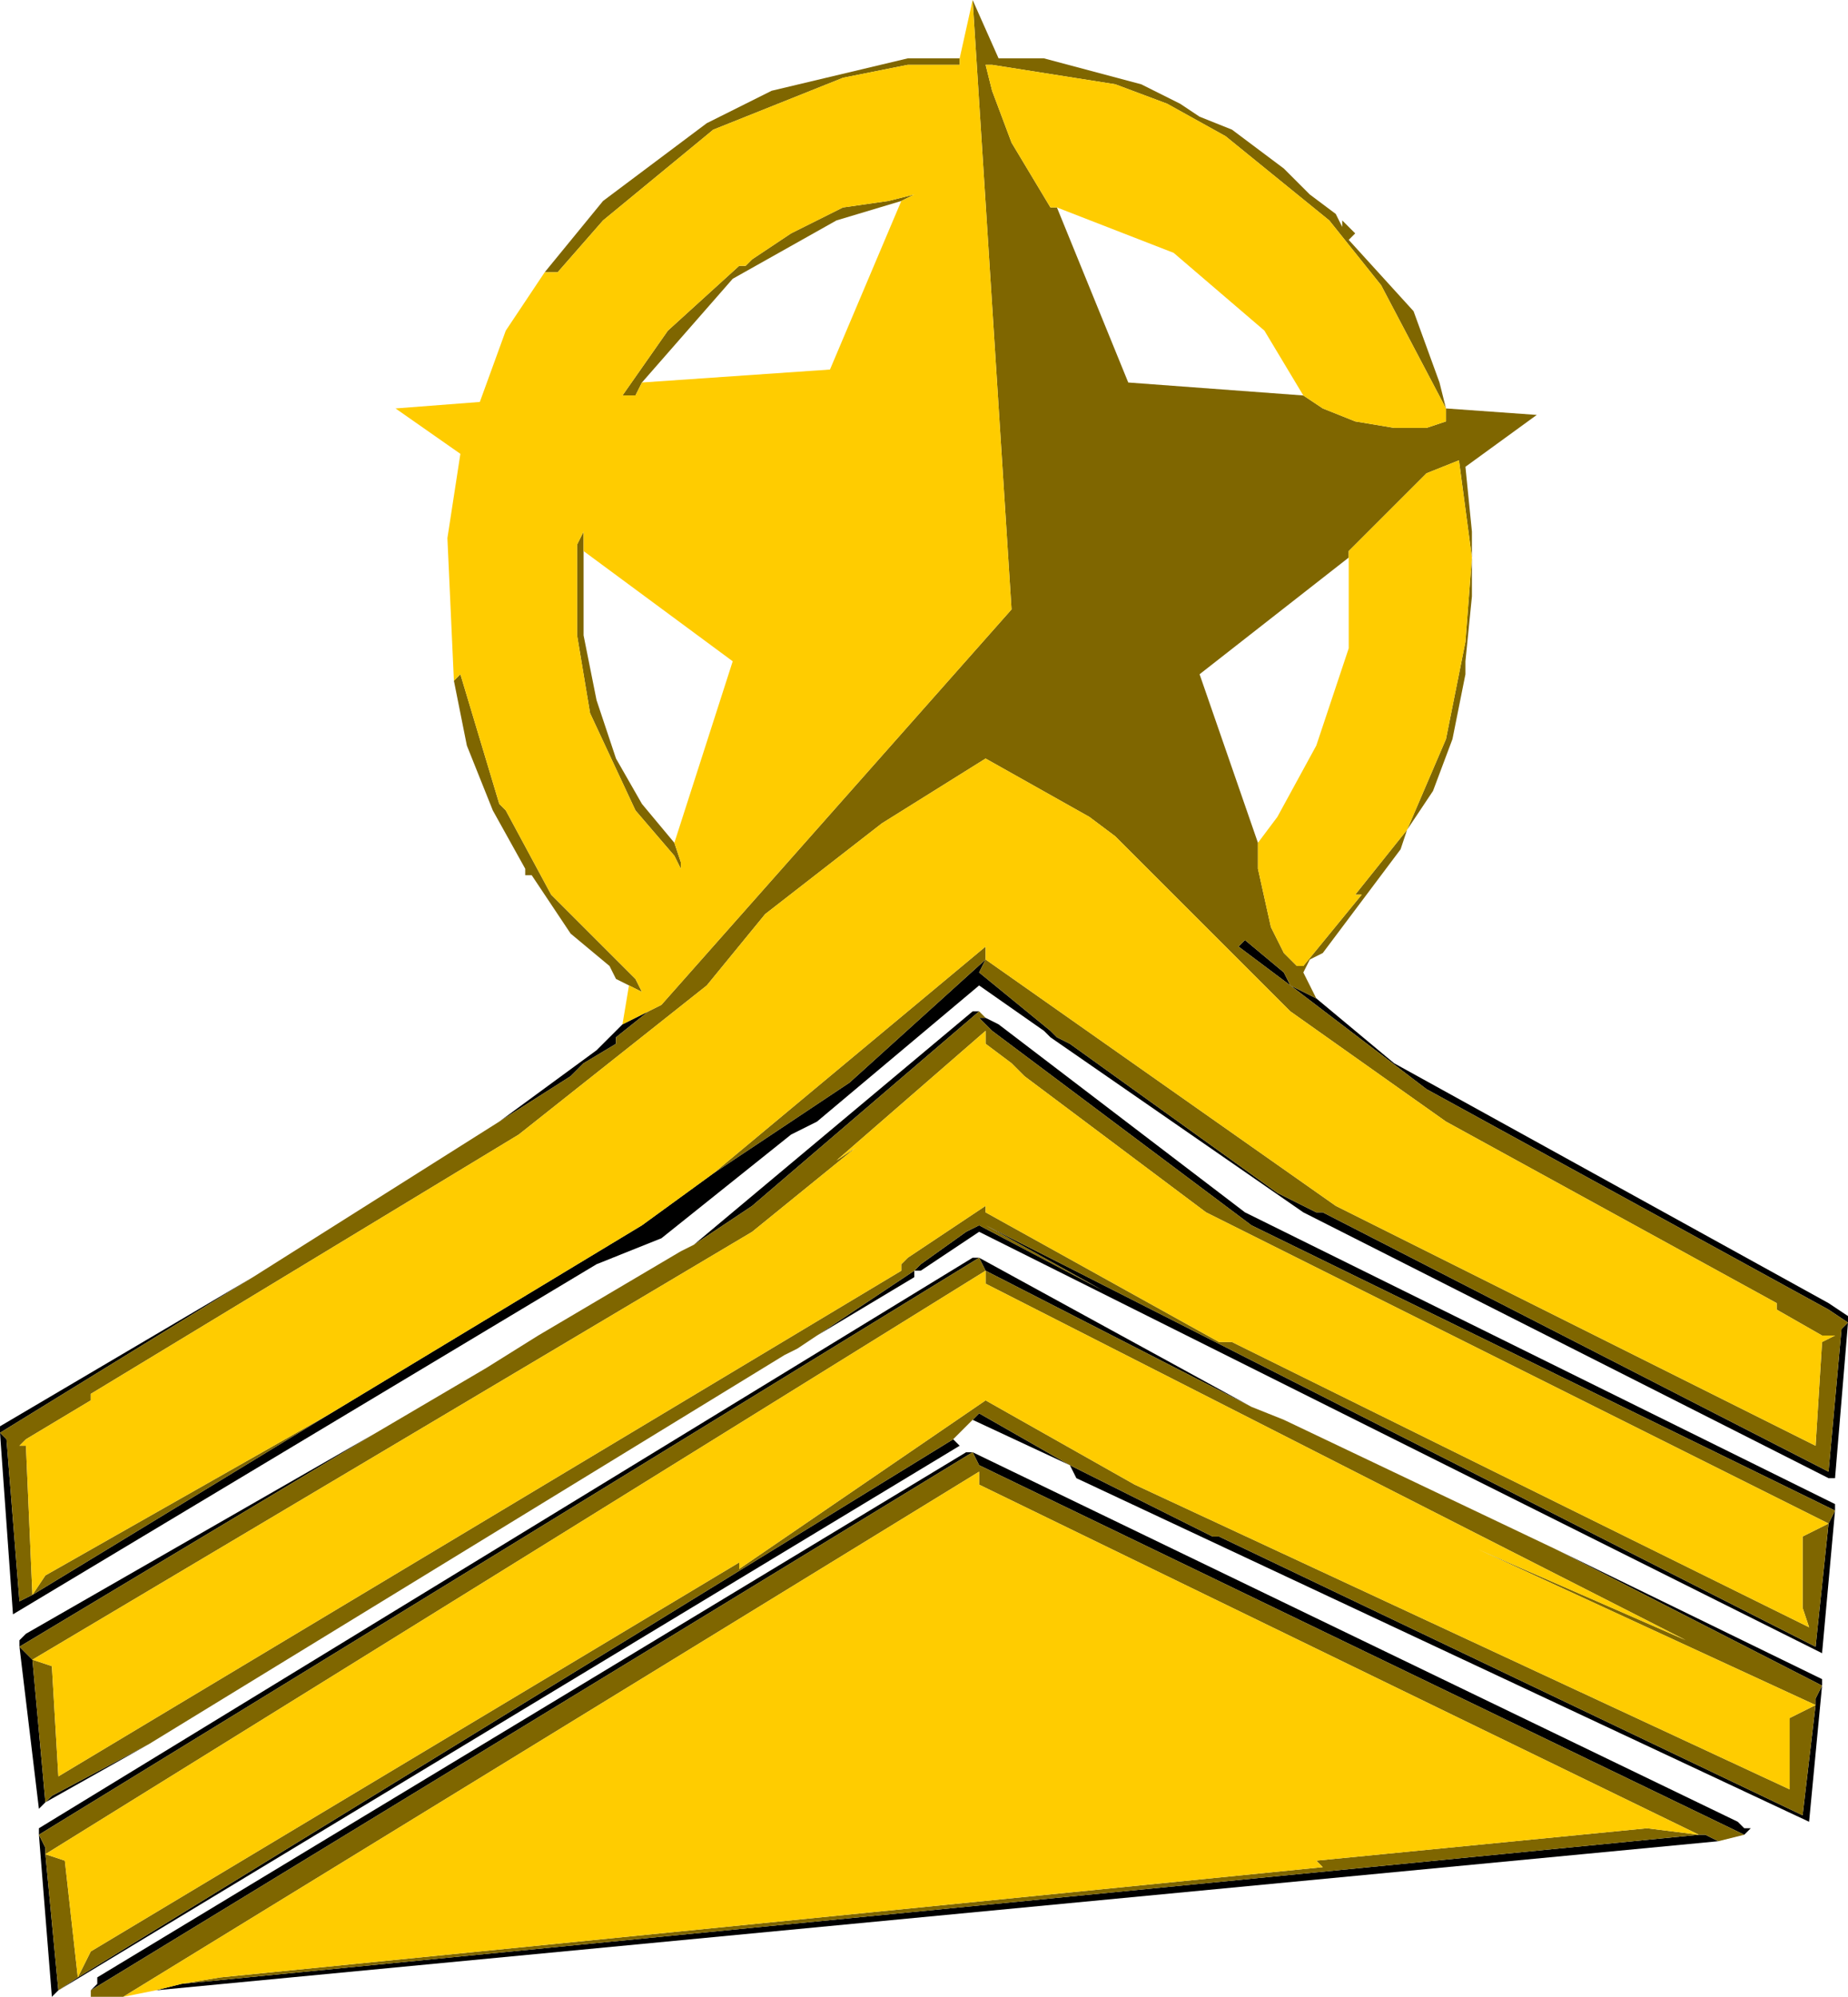 <?xml version="1.0" encoding="UTF-8" standalone="no"?>
<svg xmlns:ffdec="https://www.free-decompiler.com/flash" xmlns:xlink="http://www.w3.org/1999/xlink" ffdec:objectType="shape" height="15.4px" width="14.25px" xmlns="http://www.w3.org/2000/svg">
  <g transform="matrix(1.0, 0.0, 0.0, 1.0, -2.6, 1.7)">
    <path d="M7.6 6.1 L7.35 6.3 7.35 6.35 7.1 6.5 7.0 6.6 6.45 6.95 7.2 6.4 7.4 6.2 7.6 6.1 M4.55 8.15 L2.6 9.35 2.65 9.4 2.75 10.65 2.85 10.6 5.15 9.2 7.55 7.75 8.1 7.35 9.15 6.65 10.2 5.7 10.15 5.8 10.7 6.25 10.75 6.3 10.85 6.35 12.45 7.5 12.75 7.65 12.8 7.65 16.7 9.65 16.8 8.55 16.85 8.5 16.7 8.4 13.6 6.7 12.55 5.9 12.15 5.6 12.2 5.55 12.5 5.8 12.55 5.9 12.75 6.0 13.35 6.5 16.7 8.35 16.85 8.45 16.85 8.5 16.75 9.7 16.7 9.7 12.65 7.65 10.7 6.3 10.65 6.25 10.15 5.9 8.9 6.95 8.7 7.05 7.7 7.85 7.2 8.05 2.7 10.75 2.6 9.35 2.6 9.3 4.55 8.15 M16.7 10.05 L16.75 9.95 12.25 7.75 10.25 6.25 10.15 6.15 10.2 6.15 10.3 6.2 12.2 7.65 16.75 9.9 16.75 9.95 16.65 11.05 10.15 7.8 9.7 8.1 9.65 8.1 9.7 8.05 10.05 7.8 10.15 7.75 11.1 8.25 10.2 7.75 16.6 11.0 16.7 10.05 M10.15 6.1 L8.4 7.6 7.95 7.9 10.1 6.1 10.15 6.1 M5.5 9.35 L2.75 11.0 2.85 11.1 2.95 12.2 3.0 12.15 3.75 11.75 2.95 12.2 2.9 12.25 2.75 11.0 2.75 10.95 2.8 10.9 5.5 9.35 M10.85 9.6 L11.95 10.15 12.0 10.15 16.5 12.3 16.6 11.45 16.6 11.4 16.65 11.3 16.55 12.35 10.9 9.7 10.85 9.6 10.1 9.25 10.15 9.2 10.85 9.6 M16.65 11.3 L14.6 10.25 16.65 11.25 16.65 11.3 M12.25 9.15 L10.2 8.1 10.15 8.0 2.9 12.45 2.95 12.55 2.95 12.6 3.05 13.65 3.2 13.55 9.95 9.4 10.0 9.45 3.05 13.65 3.0 13.7 2.9 12.45 2.9 12.4 10.1 8.0 10.15 8.0 12.25 9.15 M3.3 13.65 L3.35 13.6 3.35 13.55 10.05 9.5 10.1 9.5 16.0 12.35 16.05 12.4 16.1 12.4 16.05 12.45 10.15 9.6 10.1 9.5 3.3 13.65 M15.85 12.5 L3.8 13.65 4.0 13.6 15.7 12.45 15.75 12.45 15.85 12.5 M8.9 8.6 L9.65 8.1 9.65 8.15 8.9 8.6" fill="#000000" fill-rule="evenodd" stroke="none"/>
    <path d="M13.75 1.45 L13.25 0.5 12.85 0.0 12.05 -0.65 11.6 -0.9 11.2 -1.05 10.25 -1.2 10.2 -1.2 10.25 -1.0 10.4 -0.6 10.7 -0.1 10.75 -0.1 11.3 1.25 12.65 1.35 12.8 1.45 13.05 1.55 13.35 1.6 13.6 1.6 13.75 1.55 13.75 1.45 14.45 1.5 13.9 1.9 13.95 2.4 13.95 2.6 13.85 1.85 13.6 1.95 13.0 2.55 13.0 2.6 11.85 3.5 12.3 4.8 12.3 5.0 12.4 5.45 12.5 5.65 12.6 5.75 12.65 5.75 13.1 5.2 13.05 5.2 13.45 4.7 13.4 4.85 12.8 5.65 12.7 5.7 12.65 5.8 12.75 6.0 12.55 5.9 12.5 5.8 12.2 5.55 12.15 5.6 12.55 5.9 13.6 6.7 16.7 8.4 16.85 8.5 16.8 8.55 16.7 9.65 12.8 7.65 12.75 7.65 12.45 7.5 10.85 6.35 10.75 6.3 10.7 6.25 10.15 5.8 10.2 5.7 12.9 7.6 16.6 9.45 16.65 8.65 16.75 8.6 16.65 8.6 16.3 8.4 16.3 8.35 13.75 6.95 12.55 6.1 11.2 4.75 11.0 4.6 10.2 4.15 9.4 4.65 8.5 5.35 8.05 5.9 6.6 7.05 3.3 9.05 3.3 9.1 2.8 9.4 2.75 9.45 2.8 9.45 2.85 10.6 2.75 10.65 2.65 9.4 2.6 9.35 4.55 8.15 6.45 6.95 7.0 6.6 7.1 6.5 7.35 6.35 7.35 6.3 7.6 6.1 7.7 6.05 10.4 3.0 10.1 -1.7 10.3 -1.25 10.65 -1.25 11.4 -1.05 11.7 -0.9 11.85 -0.8 12.1 -0.7 12.5 -0.4 12.7 -0.2 12.9 -0.05 12.95 0.05 12.95 0.0 13.05 0.1 13.0 0.15 13.5 0.7 13.7 1.25 13.75 1.45 M10.0 -1.25 L10.0 -1.2 9.6 -1.2 9.1 -1.1 8.1 -0.7 7.25 0.0 6.9 0.4 6.8 0.4 7.25 -0.15 8.05 -0.75 8.55 -1.0 9.6 -1.25 10.0 -1.25 M6.1 3.55 L6.15 3.5 6.45 4.5 6.5 4.55 6.85 5.2 7.5 5.85 7.55 5.95 7.45 5.9 7.35 5.85 7.3 5.75 7.0 5.5 6.7 5.05 6.65 5.05 6.65 5.0 6.4 4.55 6.2 4.05 6.1 3.55 M13.45 4.7 L13.75 4.0 13.9 3.25 13.95 2.6 13.95 2.9 13.9 3.4 13.9 3.5 13.8 4.0 13.65 4.4 13.45 4.7 M16.7 10.05 L11.9 7.65 10.5 6.6 10.4 6.5 10.2 6.35 10.2 6.25 9.05 7.25 9.2 7.15 8.4 7.8 2.85 11.1 2.75 11.0 5.5 9.35 6.35 8.85 6.75 8.6 7.85 7.95 7.95 7.9 8.4 7.6 10.15 6.1 10.2 6.15 10.15 6.15 10.25 6.25 12.25 7.75 16.75 9.95 16.7 10.05 16.6 11.0 10.2 7.75 11.1 8.25 10.15 7.75 10.05 7.8 9.7 8.05 9.65 8.1 8.9 8.6 8.75 8.7 8.65 8.75 3.75 11.75 3.0 12.15 2.95 12.2 2.85 11.1 3.0 11.15 3.05 12.0 9.55 8.1 9.55 8.05 9.6 8.0 10.2 7.6 10.2 7.65 12.0 8.65 12.1 8.65 16.55 10.85 16.5 10.7 16.5 10.15 16.7 10.05 M8.1 7.35 L10.2 5.6 10.2 5.7 9.15 6.65 8.1 7.35 M5.15 9.2 L2.85 10.6 2.95 10.45 5.15 9.2 M16.4 11.55 L16.6 11.45 14.0 10.25 15.6 10.95 10.2 8.2 10.2 8.1 2.95 12.6 3.1 12.65 3.2 13.55 3.3 13.35 8.3 10.35 8.3 10.4 10.2 9.1 11.35 9.75 16.4 12.1 16.4 11.55 M16.65 11.3 L16.6 11.4 16.6 11.45 16.5 12.3 12.0 10.15 11.95 10.15 10.85 9.6 10.15 9.2 10.1 9.25 9.95 9.4 3.2 13.55 3.05 13.65 2.95 12.6 2.95 12.55 2.9 12.45 10.15 8.0 10.2 8.1 12.25 9.15 12.5 9.25 14.6 10.25 16.65 11.3 M16.05 12.45 L15.85 12.5 15.75 12.45 15.7 12.45 10.15 9.75 10.15 9.65 3.55 13.7 3.3 13.7 3.3 13.65 10.1 9.5 10.15 9.6 16.05 12.45 M4.0 13.6 L4.3 13.55 12.8 12.7 12.75 12.65 15.3 12.4 15.7 12.45 4.0 13.6 M7.55 1.25 L7.5 1.35 7.4 1.35 7.75 0.85 8.3 0.35 8.35 0.35 8.4 0.3 8.7 0.1 9.1 -0.1 9.45 -0.15 9.65 -0.2 9.55 -0.15 9.05 0.0 8.25 0.45 7.55 1.25 M7.1 2.55 L7.1 3.2 7.2 3.7 7.35 4.15 7.55 4.5 7.8 4.8 7.85 4.95 7.85 5.0 7.8 4.9 7.5 4.55 7.15 3.8 7.05 3.2 7.05 2.5 7.1 2.4 7.1 2.55" fill="#7f6600" fill-rule="evenodd" stroke="none"/>
    <path d="M10.75 -0.1 L10.7 -0.1 10.4 -0.6 10.25 -1.0 10.2 -1.2 10.25 -1.2 11.2 -1.05 11.6 -0.9 12.05 -0.65 12.85 0.0 13.25 0.5 13.75 1.45 13.75 1.55 13.6 1.6 13.35 1.6 13.05 1.55 12.8 1.45 12.65 1.35 12.35 0.85 11.65 0.25 10.75 -0.1 M10.1 -1.7 L10.4 3.0 7.7 6.05 7.6 6.1 7.4 6.2 7.45 5.9 7.55 5.95 7.5 5.85 6.85 5.2 6.5 4.55 6.45 4.5 6.15 3.5 6.1 3.55 6.05 2.45 6.15 1.8 5.65 1.45 6.3 1.4 6.5 0.85 6.8 0.4 6.9 0.4 7.25 0.0 8.1 -0.7 9.1 -1.1 9.6 -1.2 10.0 -1.2 10.0 -1.25 10.1 -1.7 M2.85 10.6 L2.8 9.45 2.75 9.45 2.8 9.4 3.3 9.1 3.3 9.05 6.6 7.05 8.05 5.9 8.5 5.35 9.4 4.65 10.2 4.15 11.0 4.6 11.2 4.75 12.55 6.1 13.75 6.95 16.3 8.35 16.3 8.4 16.65 8.6 16.75 8.6 16.65 8.65 16.6 9.45 12.9 7.6 10.2 5.7 10.2 5.6 8.1 7.35 7.55 7.75 5.15 9.2 2.95 10.45 2.85 10.6 M13.45 4.7 L13.05 5.2 13.1 5.2 12.65 5.75 12.6 5.75 12.5 5.65 12.4 5.45 12.3 5.0 12.3 4.8 12.45 4.6 12.75 4.05 13.0 3.3 13.0 2.6 13.0 2.55 13.6 1.95 13.85 1.85 13.95 2.6 13.9 3.25 13.75 4.0 13.45 4.7 M2.85 11.1 L8.4 7.8 9.2 7.15 9.05 7.25 10.2 6.25 10.2 6.35 10.4 6.5 10.5 6.6 11.9 7.65 16.7 10.05 16.5 10.15 16.5 10.7 16.55 10.85 12.1 8.65 12.0 8.65 10.2 7.65 10.2 7.6 9.6 8.0 9.55 8.05 9.55 8.1 3.05 12.0 3.0 11.15 2.85 11.1 M8.1 7.35 L5.15 9.2 8.1 7.35 M16.4 11.55 L16.4 12.1 11.35 9.75 10.2 9.1 8.3 10.4 8.3 10.35 3.3 13.35 3.2 13.55 3.1 12.65 2.95 12.6 10.2 8.1 10.2 8.2 15.6 10.95 14.0 10.25 16.6 11.45 16.4 11.55 M3.8 13.65 L3.55 13.7 10.15 9.65 10.15 9.75 15.7 12.45 15.3 12.4 12.75 12.65 12.8 12.7 4.3 13.55 4.0 13.6 3.8 13.65 M9.55 -0.15 L9.65 -0.2 9.45 -0.15 9.1 -0.1 8.7 0.1 8.4 0.3 8.35 0.35 8.3 0.35 7.75 0.85 7.4 1.35 7.5 1.35 7.55 1.25 9.0 1.15 9.55 -0.15 M7.8 4.8 L8.25 3.4 7.1 2.55 7.1 2.4 7.05 2.5 7.05 3.2 7.15 3.8 7.5 4.55 7.8 4.9 7.85 5.0 7.85 4.95 7.8 4.8" fill="#ffcc00" fill-rule="evenodd" stroke="none"/>
  </g>
</svg>
